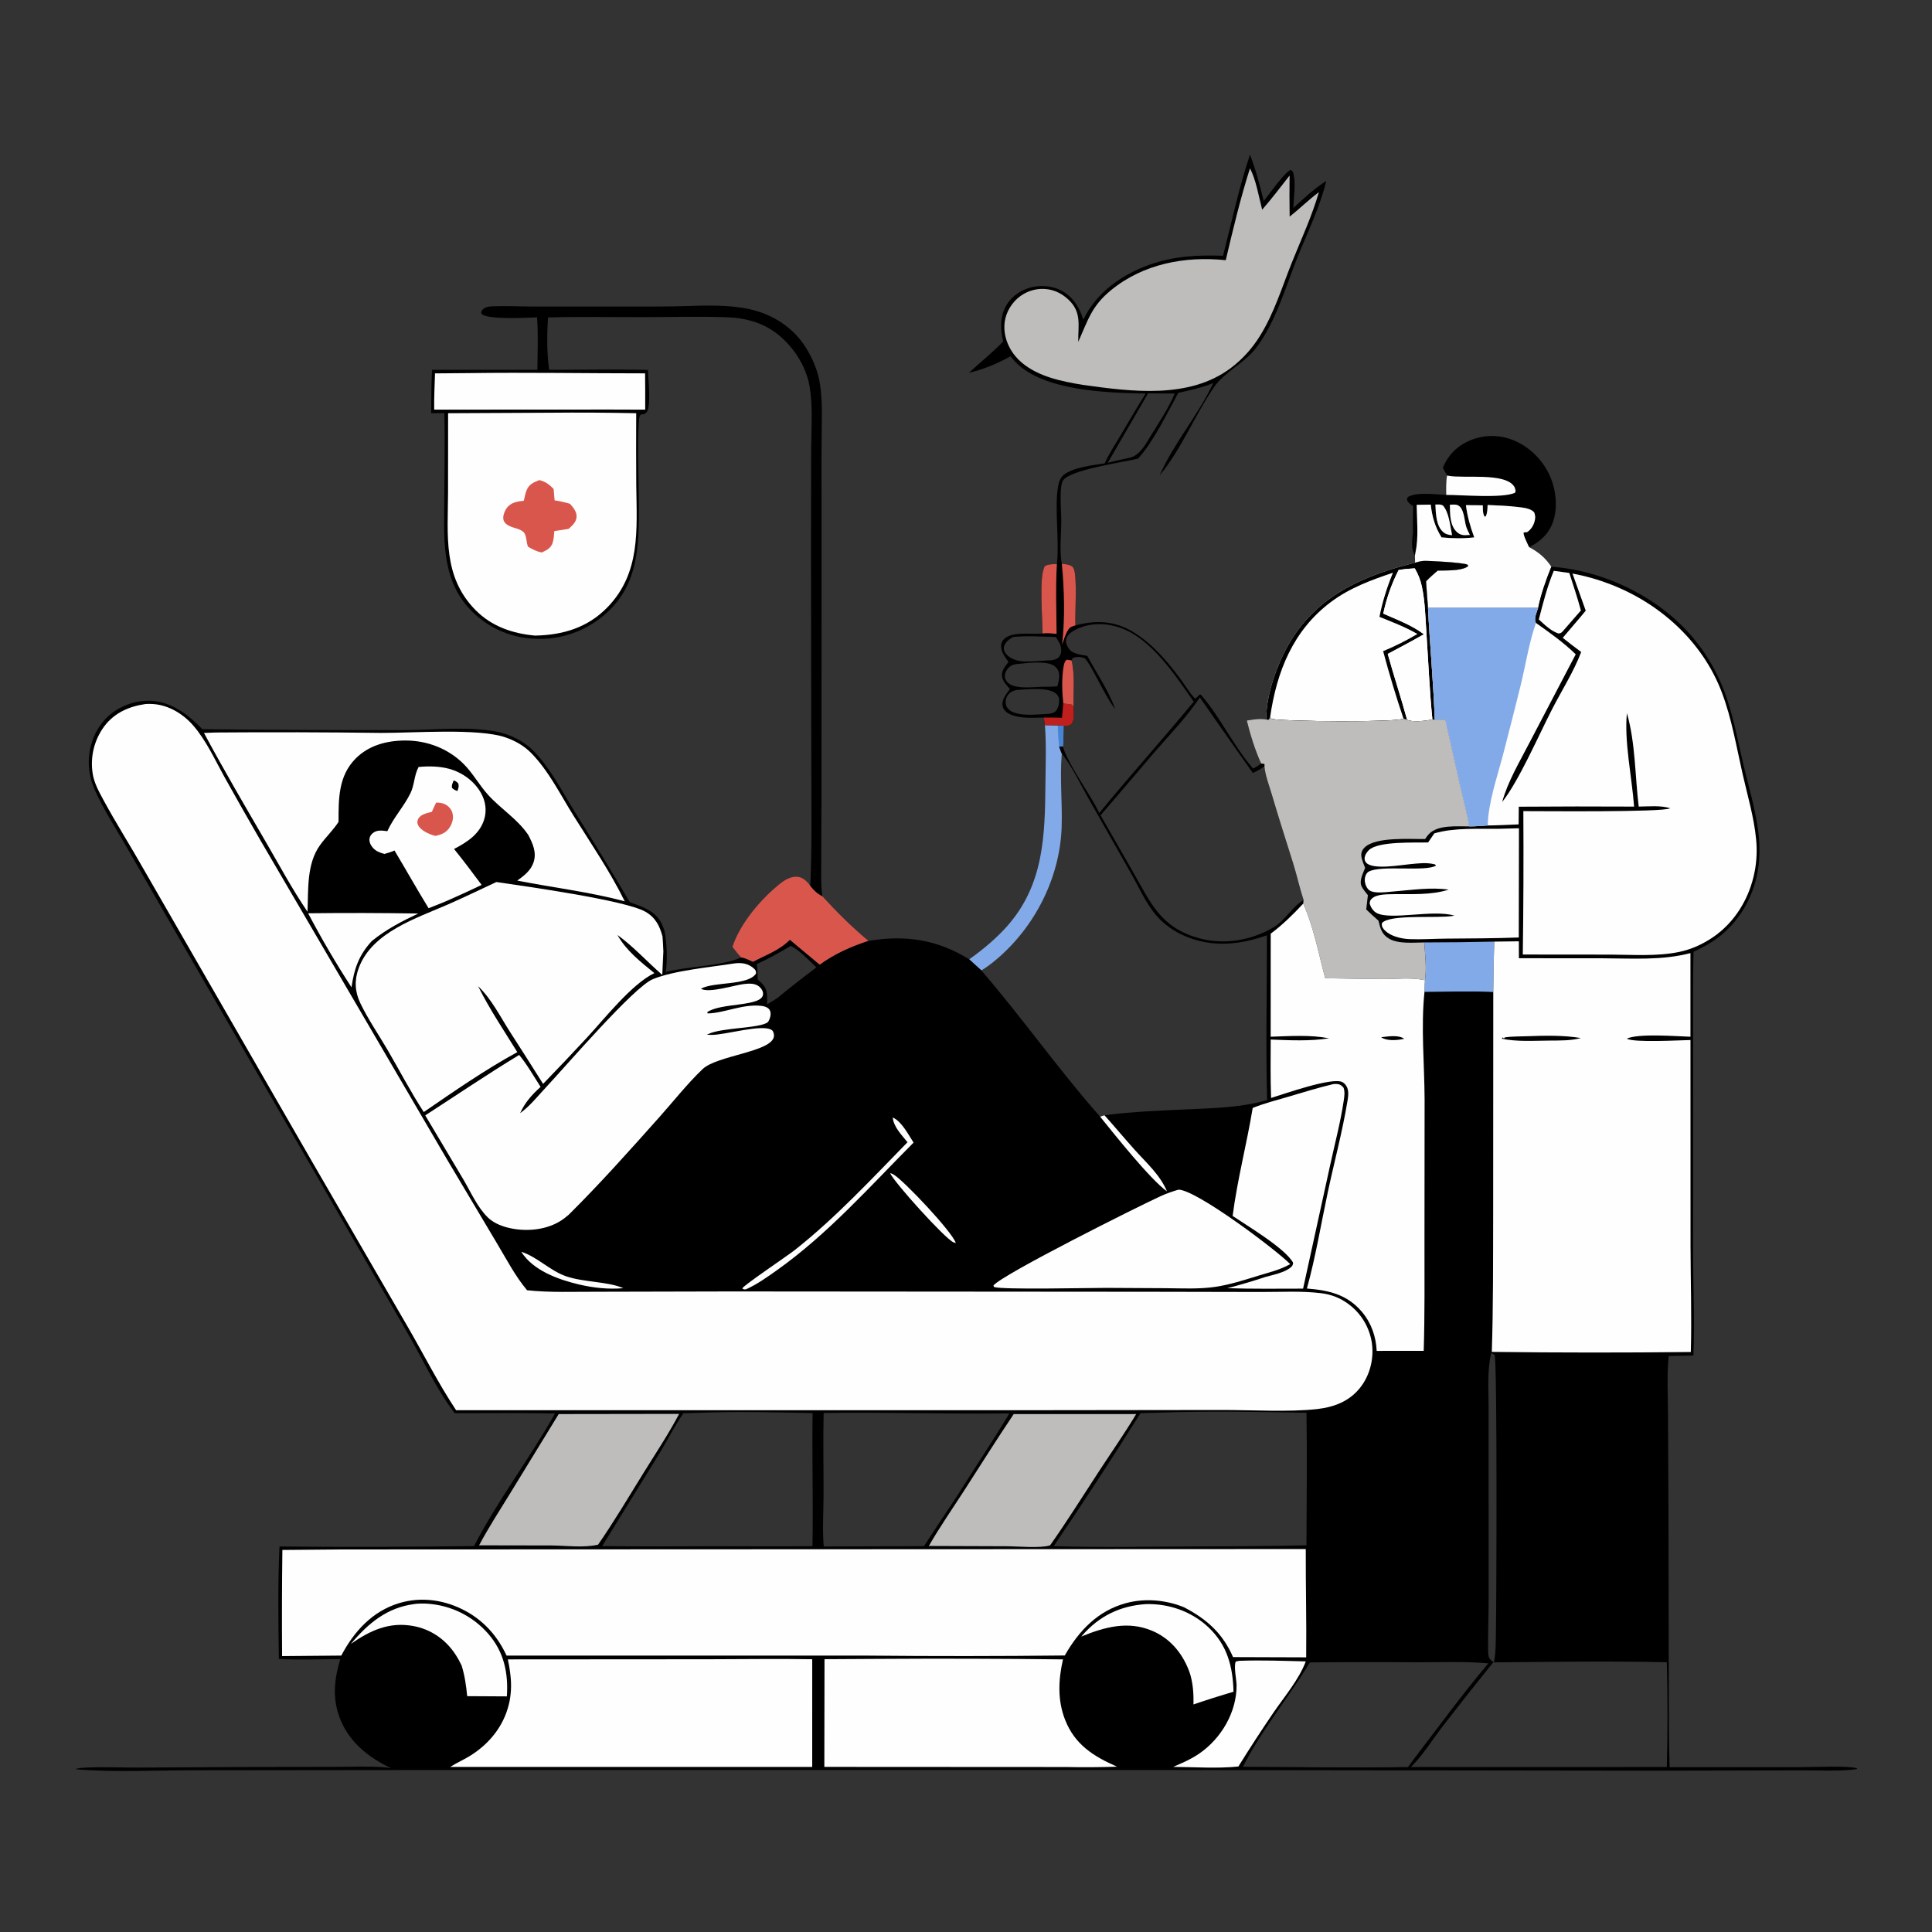 <?xml version="1.0" encoding="utf-8" ?>
<svg xmlns="http://www.w3.org/2000/svg" xmlns:xlink="http://www.w3.org/1999/xlink" width="1024" height="1024">
	<rect width="100%" height="100%" fill="#333333" stroke="none"/>
	<path d="M748.919 281.646C750.559 285.449 749.391 288.858 750.272 292.616L749.951 294.467C747.666 290.624 748.571 285.891 748.919 281.646Z"/>
	<path d="M352.26 493.501C353.443 499.987 353.858 508.552 352.869 515.142L353.524 515.712L353.329 516.068C351.096 514.407 352.108 507.198 351.583 504.226C351.519 501.596 351.333 498.99 351.128 496.368C351.313 495.331 351.813 494.449 352.26 493.501Z"/>
	<path fill="#83AAE8" d="M553.842 384.289L560.619 384.381L563.676 384.643C563.653 388.334 563.685 392.025 563.348 395.704L561.379 395.719C561.817 396.962 562.199 398.249 562.784 399.43L562.73 400.033C561.698 412.637 563.097 425.501 562.702 438.153C561.867 464.884 548.742 490.943 528.427 508.253C525.84 510.457 523.056 512.589 520.149 514.355L513.688 508.478C521.036 503.269 528.534 497.011 534.413 490.209C553.202 468.469 553.839 442.914 554.099 415.728C554.199 405.259 554.608 394.738 553.842 384.289Z"/>
	<path fill="#4784D4" d="M560.619 384.381L563.676 384.643C563.653 388.334 563.685 392.025 563.348 395.704L561.379 395.719C560.899 391.98 560.768 388.148 560.619 384.381Z"/>
	<path fill="#D9564C" d="M388.221 501.834C392.291 489.475 403.1 476.741 413.082 468.668C415.905 466.385 419.405 464.185 423.204 464.791C425.947 465.228 427.869 467.402 429.474 469.479C431.244 471.819 433.24 473.635 435.832 475.025C443.401 483.337 451.666 491.53 460.305 498.708C450.965 501.786 442.443 505.567 434.453 511.373L418.641 498.179C413.051 503.834 405.976 506.168 399.096 509.838C397.085 508.945 395.045 507.848 392.866 507.477C391.159 505.713 389.707 503.78 388.221 501.834Z"/>
	<path d="M764.723 247.999C767.436 241.25 772.285 236.378 778.991 233.509Q779.68 233.212 780.383 232.95Q781.086 232.688 781.802 232.461Q782.517 232.235 783.243 232.045Q783.969 231.855 784.704 231.702Q785.439 231.548 786.18 231.433Q786.922 231.317 787.668 231.238Q788.414 231.16 789.164 231.119Q789.913 231.078 790.663 231.075Q791.414 231.073 792.163 231.107Q792.913 231.142 793.66 231.215Q794.407 231.288 795.149 231.398Q795.891 231.508 796.627 231.656Q797.363 231.803 798.091 231.988Q798.818 232.172 799.535 232.393Q800.252 232.614 800.958 232.87Q801.663 233.127 802.354 233.419C811.119 237.029 818.408 244.53 821.931 253.307C824.976 260.894 825.817 270.671 822.477 278.268C820.046 283.799 815.751 287.419 810.422 289.988L810.073 289.223C809.265 287.427 807.507 284.161 807.507 282.325C808.221 282.048 808.619 282.065 809.372 282.069C811.685 280.535 813.104 278.065 813.572 275.328C813.813 273.919 813.643 272.976 813.173 271.648C811.425 269.375 807.133 269.044 804.408 268.709C799.131 268.061 793.765 267.891 788.455 267.653C788.359 269.783 788.406 271.736 787.467 273.697L786.825 273.812C785.807 271.917 785.963 269.927 785.912 267.832C782.929 267.799 779.938 267.718 776.955 267.744C777.771 273.799 779.249 279.102 781.376 284.822C775.477 285.482 769.958 285.412 764.058 284.814C760.624 279.333 759.048 273.876 758.332 267.461L750.866 267.577C750.991 275.611 751.928 284.772 750.272 292.616C749.391 288.858 750.559 285.449 748.919 281.646C748.746 277.191 748.928 272.692 748.981 268.234C747.819 267.452 746.351 266.553 745.85 265.188C745.563 264.406 745.889 264.146 746.197 263.439C750.83 260.599 761.066 262.115 766.514 262.312C766.498 258.881 766.332 255.416 766.982 252.031C766.224 250.692 765.441 249.36 764.723 247.999Z"/>
	<path fill="#FEFEFE" d="M760.744 267.435C762.193 267.387 763.5 267.197 764.809 267.94C768.154 271.792 768.587 278.725 769.648 283.667C767.98 283.545 766.453 283.265 765.133 282.186C761.038 278.838 761.068 272.264 760.744 267.435Z"/>
	<path fill="#FEFEFE" d="M768.459 267.501C769.747 267.465 771.539 267.245 772.725 267.804C776.027 269.359 776.142 275.763 777.013 278.776C777.49 280.424 778.32 281.999 779.075 283.536Q777.832 283.634 776.585 283.661C774.61 283.687 773.131 283.009 771.762 281.582C768.414 278.091 768.5 272.031 768.459 267.501Z"/>
	<path fill="#FEFEFE" d="M766.982 252.031L767.689 252.171C775.957 253.726 797.63 250.323 802.529 257.833C803.007 258.566 803.144 259.399 803.317 260.24L802.963 261.213C796.126 264.203 774.922 262.298 766.514 262.312C766.498 258.881 766.332 255.416 766.982 252.031Z"/>
	<path fill="#FEFEFE" d="M750.866 267.577L758.332 267.461C759.048 273.876 760.624 279.333 764.058 284.814C769.958 285.412 775.477 285.482 781.376 284.822C779.249 279.102 777.771 273.799 776.955 267.744C779.938 267.718 782.929 267.799 785.912 267.832C785.963 269.927 785.807 271.917 786.825 273.812L787.467 273.697C788.406 271.736 788.359 269.783 788.455 267.653C793.765 267.891 799.131 268.061 804.408 268.709C807.133 269.044 811.425 269.375 813.173 271.648C813.643 272.976 813.813 273.919 813.572 275.328C813.104 278.065 811.685 280.535 809.372 282.069C808.619 282.065 808.221 282.048 807.507 282.325C807.507 284.161 809.265 287.427 810.073 289.223L810.422 289.988C815.513 292.654 819.006 295.618 822.257 300.38C819.47 307.252 816.793 314.803 815.288 322.092L756.873 322.069C756.463 317.431 756.182 312.775 755.843 308.131C757.75 306.075 759.909 304.274 762.014 302.424C766.219 302.304 773.529 302.627 777.168 300.684C778.107 300.182 777.834 300.495 778.119 299.546C777.968 299.445 777.827 299.327 777.667 299.242C775.758 298.23 757.647 297.147 754.578 297.298C753.029 297.373 751.507 297.823 750.023 298.243L749.951 294.467L750.272 292.616C751.928 284.772 750.991 275.611 750.866 267.577Z"/>
	<path fill="#FEFEFE" d="M750.023 298.243C751.507 297.823 753.029 297.373 754.578 297.298C757.647 297.147 775.758 298.23 777.667 299.242C777.827 299.327 777.968 299.445 778.119 299.546C777.834 300.495 778.107 300.182 777.168 300.684C773.529 302.627 766.219 302.304 762.014 302.424C759.909 304.274 757.75 306.075 755.843 308.131C756.182 312.775 756.463 317.431 756.873 322.069C757.875 341.894 759.741 361.706 760.463 381.536L759.191 381.259C758.981 381.311 758.773 381.366 758.562 381.415C755.695 382.088 748.201 382.905 745.769 381.418C744.913 381.338 744.628 381.242 743.885 380.882C740.095 382.957 682.494 382.424 674.859 381.167C673.752 380.984 673.841 380.997 673.193 380.085L672.671 381.351C671.605 381.588 672.09 381.631 671.21 381.354C670.786 368.499 677.316 350.825 683.922 339.944C698.961 315.175 723.099 304.875 750.023 298.243Z"/>
	<path d="M750.023 298.243C751.507 297.823 753.029 297.373 754.578 297.298C757.647 297.147 775.758 298.23 777.667 299.242C777.827 299.327 777.968 299.445 778.119 299.546C777.834 300.495 778.107 300.182 777.168 300.684C773.529 302.627 766.219 302.304 762.014 302.424C759.909 304.274 757.75 306.075 755.843 308.131C756.182 312.775 756.463 317.431 756.873 322.069C757.875 341.894 759.741 361.706 760.463 381.536L759.191 381.259C757.685 365.975 757.04 350.591 756.015 335.269C755.471 327.125 755.311 318.608 753.562 310.626C752.802 307.158 751.614 304.301 749.859 301.234C746.942 301.4 744.148 301.6 741.274 302.168C737.487 309.661 734.913 317.017 733.156 325.227C740.555 328.489 748.196 331.285 754.708 336.173C748.408 339.797 741.938 343.156 735.535 346.596C738.76 358.257 742.594 369.74 745.769 381.418C744.913 381.338 744.628 381.242 743.885 380.882Q737.901 363.183 733.094 345.129Q742.516 341.247 751.264 336.022C744.926 332.333 737.925 329.689 731.144 326.938C732.74 318.854 735.177 311.186 738.29 303.568C726.68 307.435 715.309 311.656 705.421 319.066C685.363 334.098 676.67 355.931 673.193 380.085L672.671 381.351C671.605 381.588 672.09 381.631 671.21 381.354C670.786 368.499 677.316 350.825 683.922 339.944C698.961 315.175 723.099 304.875 750.023 298.243Z"/>
	<path fill="#FEFEFE" d="M741.274 302.168C744.148 301.6 746.942 301.4 749.859 301.234C751.614 304.301 752.802 307.158 753.562 310.626C755.311 318.608 755.471 327.125 756.015 335.269C757.04 350.591 757.685 365.975 759.191 381.259C758.981 381.311 758.773 381.366 758.562 381.415C755.695 382.088 748.201 382.905 745.769 381.418C742.594 369.74 738.76 358.257 735.535 346.596C741.938 343.156 748.408 339.797 754.708 336.173C748.196 331.285 740.555 328.489 733.156 325.227C734.913 317.017 737.487 309.661 741.274 302.168Z"/>
	<path d="M284.642 168.209C279.538 168.4 259.127 169.496 255.586 166.61C255.349 166.418 255.203 166.135 255.011 165.897C255.165 164.783 255.521 164.222 256.458 163.541C257.697 162.64 259.141 162.437 260.64 162.371C267.639 162.063 274.794 162.431 281.806 162.462L320.106 162.471C332.318 162.457 344.544 162.552 356.754 162.391C364.505 162.29 372.263 161.787 380.015 162.011C385.738 162.177 391.559 162.608 397.162 163.842C409.383 166.532 420.268 173.367 427.009 184.05C430.775 190.017 433.579 196.741 434.634 203.744C436.075 213.311 435.541 223.318 435.473 232.977Q435.348 250.453 435.45 267.928L435.409 420.773L435.27 456.735C435.293 462.684 434.973 469.133 435.832 475.025C433.24 473.635 431.244 471.819 429.474 469.479C430.464 447.744 430.007 425.842 430.014 404.086L429.85 291.877L429.935 238.632C429.982 227.814 430.896 216.277 429.231 205.584C427.844 196.677 423.512 188.637 417.444 182.036C408.669 172.492 398.074 168.625 385.26 168.155C370.384 167.61 355.339 168.078 340.449 168.101C323.836 168.126 307.094 167.758 290.492 168.248C289.847 177.154 289.785 187.188 291.077 196.016C308.499 196.012 326.002 195.642 343.415 196.071C343.551 200.484 345.213 215.484 342.746 218.459C340.493 221.175 338.975 217.052 338.563 224.007C337.702 238.554 338.579 253.578 338.611 268.171C338.656 289.363 338.437 309.403 321.609 324.748Q320.644 325.638 319.636 326.478Q318.627 327.319 317.578 328.108Q316.529 328.897 315.442 329.632Q314.354 330.367 313.231 331.047Q312.108 331.727 310.953 332.35Q309.797 332.972 308.612 333.537Q307.427 334.101 306.215 334.605Q305.003 335.109 303.767 335.551Q302.531 335.994 301.275 336.374Q300.018 336.754 298.744 337.071Q297.47 337.387 296.182 337.64Q294.894 337.892 293.595 338.08Q292.296 338.268 290.989 338.39Q289.682 338.512 288.37 338.569Q287.059 338.625 285.746 338.616Q284.434 338.607 283.123 338.532Q281.892 338.479 280.666 338.365Q279.44 338.251 278.22 338.076Q277.001 337.902 275.792 337.667Q274.583 337.433 273.386 337.138Q272.19 336.844 271.01 336.491Q269.83 336.138 268.669 335.727Q267.508 335.316 266.369 334.848Q265.229 334.379 264.115 333.855Q263 333.332 261.912 332.753Q260.825 332.175 259.768 331.543Q258.71 330.911 257.685 330.228Q256.66 329.545 255.67 328.812Q254.681 328.079 253.728 327.298Q252.776 326.516 251.863 325.689Q250.951 324.862 250.081 323.99Q249.21 323.119 248.384 322.205C233.416 305.619 235.452 283.81 235.492 263.09C235.52 248.392 235.887 233.641 235.496 218.949L228.544 219.006C228.657 211.369 228.518 203.631 229.016 196.013L284.83 196.009C284.913 186.799 285.332 177.392 284.642 168.209Z"/>
	<path fill="#FEFEFE" d="M248.288 197.753C279.459 197.338 310.722 197.881 341.905 197.888Q342.015 207.507 341.971 217.126L323.75 217.069L230.126 217.117C230.023 210.733 230.384 204.288 230.564 197.903L248.288 197.753Z"/>
	<path fill="#FEFEFE" d="M291.665 218.75Q314.437 218.53 337.205 219.017Q337.106 238.211 337.237 257.404C337.517 280.831 339.599 303.715 321.931 321.908C311.436 332.716 298.235 336.614 283.539 336.875C271.668 335.79 260.622 332.037 252.07 323.384C234.625 305.735 237.39 283.814 237.47 261.155L237.503 219.015L291.665 218.75Z"/>
	<path fill="#D9564C" d="M285.88 254.457C289.257 255.329 291.001 256.718 293.433 259.146L293.955 265.208C296.773 265.57 299.357 266.227 302.08 267.008C303.835 268.958 305.792 271.254 305.586 274.057C305.381 276.84 303.297 278.522 301.405 280.302L293.784 281.498C293.644 283.497 293.533 285.646 292.949 287.573C292.054 290.521 289.769 291.593 287.166 292.832C284.436 292.307 282.113 291.134 279.773 289.679C279.086 287.598 279.104 285.275 278.3 283.256C277.223 280.551 273.188 280.121 270.76 279.125C269.134 278.457 267.345 277.388 266.856 275.562C266.314 273.539 267.554 270.571 268.791 268.994C270.884 266.327 274.482 265.697 277.65 265.403C278.067 263.483 278.438 261.357 279.234 259.556C280.574 256.526 282.997 255.604 285.88 254.457Z"/>
	<path d="M662.51 82C665.654 90.029 667.744 98.222 669.805 106.574C672.289 103.464 681.269 90.726 684.163 90.069C685.248 90.757 685.392 91.241 685.655 92.454C686.809 97.758 685.707 104.753 685.471 110.232C691.044 105.148 696.556 99.959 702.959 95.919C699.528 109.866 693.287 122.529 687.931 135.774C681.42 151.875 676.373 170.483 665.726 184.441C659.477 192.634 648.997 197.142 643.59 204.995C633.172 220.126 626.386 237.836 614.588 252.02C622.315 234.545 635.009 220.138 643.087 203.033C637.057 205.44 630.84 206.859 624.516 208.229C618.543 219.106 611.421 234.067 603.191 243.09C595.517 244.978 566.653 248.974 563.311 254.851C562.518 256.245 562.382 258.47 562.271 260.027C561.902 265.191 562.447 270.516 562.494 275.694C562.559 282.819 561.421 292.015 562.784 298.774C564.582 299.042 567.782 299.185 568.857 300.873C571.243 304.621 569.613 325.603 570.001 331.474C580.634 328.68 590.187 328.911 599.88 334.529C610.188 340.503 618.648 350.345 625.653 359.847C628.184 363.28 630.432 367.156 633.355 370.255C634.459 369.747 634.923 369.103 635.707 368.213L636.443 368.165C646.938 380.204 653.688 395.313 664.192 407.403C665.555 406.544 667.229 405.709 668.431 404.647C665.245 397.76 662.639 389.275 660.825 381.899C664.229 381.361 667.789 380.697 671.21 381.354C672.09 381.631 671.605 381.588 672.671 381.351L673.193 380.085C673.841 380.997 673.752 380.984 674.859 381.167C682.494 382.424 740.095 382.957 743.885 380.882C744.628 381.242 744.913 381.338 745.769 381.418C748.201 382.905 755.695 382.088 758.562 381.415C758.773 381.366 758.981 381.311 759.191 381.259L760.463 381.536C759.741 361.706 757.875 341.894 756.873 322.069L815.288 322.092C816.793 314.803 819.47 307.252 822.257 300.38C849.689 302.3 878.241 315.985 896.329 336.808Q898.824 339.703 901.088 342.783Q903.352 345.862 905.371 349.107Q907.39 352.352 909.153 355.743Q910.916 359.135 912.411 362.652C918.242 376.42 920.686 391.133 924.127 405.59C926.835 416.969 930.232 428.404 931.841 439.999Q932.394 444.035 932.52 448.107Q932.646 452.179 932.343 456.241C931.22 470.95 924.324 485.405 913.02 495.002C908.379 498.942 903.129 501.913 897.629 504.473C897.135 523.201 897.417 541.981 897.39 560.717L897.369 663.498C897.388 681.727 898.299 700.28 897.54 718.466L884.452 718.728C883.43 728.77 884.036 739.255 884.081 749.358L884.325 801.312L884.503 891.377C884.578 906.461 884.41 921.564 884.939 936.639L953.402 936.644C959.861 936.655 979.497 935.731 984.153 937.198L984.263 937.612C976.581 938.983 962.456 938.243 953.853 938.333L876.93 938.5L607 938.137L218.589 938.153L102.049 938.279C81.506 938.298 60.551 939.456 40.083 937.743C40.902 937.027 44.999 936.9 46.239 936.842C55.177 936.42 64.337 936.887 73.306 936.848L131.298 936.548L177.865 936.472C186.275 936.467 194.952 936.082 203.338 936.665C204.684 936.758 205.995 936.944 207.315 937.22C194.952 931.287 184.474 922.978 179.747 909.66C176.109 899.407 177.276 889.544 180.379 879.353C169.65 879.374 158.501 879.938 147.807 879.272C147.484 859.443 147.243 839.499 148.128 819.684Q199.688 820.145 251.246 819.444C263.829 795.132 280.762 773.054 294.166 749.191C276.453 748.789 258.697 749.009 240.979 749.016C231.374 736.441 224.47 721.26 216.573 707.536L168.511 624.383L87.881 485.067L66.233 447.442C60.876 438.275 55.053 429.177 50.603 419.527C47.638 413.096 46.383 406.267 47.365 399.228C48.539 390.813 52.736 382.932 59.579 377.792C66.222 372.802 75.03 370.443 83.264 371.793C92.804 373.357 100.716 379.688 107.225 386.486Q160.492 387.041 213.761 386.98C229.627 386.988 247.053 384.847 262.656 387.676C270.097 389.025 277.56 392.691 282.884 398.116C291.598 406.998 298.078 419.675 304.639 430.273Q319.596 454.024 333.838 478.211C340.463 480.533 347.404 482.763 350.724 489.565C351.335 490.817 351.789 492.19 352.26 493.501C351.813 494.449 351.313 495.331 351.128 496.368C351.333 498.99 351.519 501.596 351.583 504.226C352.108 507.198 351.096 514.407 353.329 516.068L353.524 515.712L352.869 515.142C364.467 512.166 382.569 512.052 392.866 507.477C395.045 507.848 397.085 508.945 399.096 509.838C405.976 506.168 413.051 503.834 418.641 498.179L434.453 511.373C442.443 505.567 450.965 501.786 460.305 498.708C479.636 495.39 497.031 497.987 513.688 508.478L520.149 514.355C523.056 512.589 525.84 510.457 528.427 508.253C548.742 490.943 561.867 464.884 562.702 438.153C563.097 425.501 561.698 412.637 562.73 400.033L562.784 399.43C562.199 398.249 561.817 396.962 561.379 395.719L563.348 395.704C563.685 392.025 563.653 388.334 563.676 384.643L560.619 384.381L553.842 384.289C553.525 383.043 553.459 381.601 553.297 380.318C547.656 380.411 540.618 380.999 535.374 378.59C533.648 377.797 532.022 376.542 531.51 374.623C530.547 371.013 533.316 367.919 535.261 365.216C533.687 363.373 531.491 361.139 531.104 358.679C530.61 355.546 532.774 353.159 534.516 350.824C533.208 348.94 531.544 346.838 530.917 344.619C530.424 342.875 530.387 341.022 531.496 339.485C535.259 334.268 546.571 336.358 552.113 335.798C552.264 335.783 552.415 335.764 552.566 335.746C552.705 328.822 550.402 304.879 553.882 299.946C555.86 298.95 558.002 299.049 560.173 298.946C560.193 298.776 560.215 298.607 560.233 298.437C561.542 286.321 558.786 268.753 560.83 257.727C561.22 255.625 561.964 253.203 563.679 251.79C568.595 247.739 579.298 246.517 585.482 245.611C587.995 240.18 591.344 235.07 594.399 229.93C598.634 222.804 602.779 215.596 607.214 208.593C586.971 208.197 553.165 207.289 538.286 191.929C537.336 190.948 536.467 189.895 535.596 188.845C528.802 192.642 521.107 195.876 513.507 197.601C519.552 192.028 525.993 186.945 531.689 180.999C530.176 174.361 529.865 167.643 533.54 161.563C536.572 156.547 541.812 153.268 547.486 152.084C553.432 150.844 559.963 151.921 564.938 155.491C569.751 158.943 572.453 163.925 574.175 169.455C581.085 155.019 594.699 145.417 609.495 140.215C622.342 135.698 634.768 135.105 648.23 135.558C652.795 117.781 656.666 99.378 662.51 82ZM562.784 399.43L562.73 400.033C561.698 412.637 563.097 425.501 562.702 438.153C561.867 464.884 548.742 490.943 528.427 508.253C525.84 510.457 523.056 512.589 520.149 514.355C541.859 539.528 561.043 566.916 583.084 591.858L585.386 591.102C600.15 589.148 615.093 588.637 629.96 587.947C644.079 587.293 657.93 587.025 671.613 583.05C670.783 554.04 671.573 524.763 671.478 495.729C661.557 499.179 651.76 501.131 641.229 499.75C631.646 498.493 622.308 494.499 615.29 487.769C608.451 481.21 604.571 472.007 600.003 463.866L576.829 423.036C572.542 415.464 568.468 406.691 563.116 399.843C563.007 399.704 562.895 399.568 562.784 399.43ZM583.331 432.127L600.336 461.794C610.04 478.739 615.111 491.637 635.582 497.289C648.785 500.935 663.059 498.466 674.834 491.606C681.245 487.871 684.761 480.639 690.913 477.01C688.787 470.543 687.353 463.788 685.303 457.274C681.492 445.165 677.612 433.099 674.036 420.917C672.653 416.208 670.592 411.018 670.161 406.131C668.227 407.626 666.223 408.645 664.042 409.709Q649.895 389.756 635.949 369.66C629.255 379.716 620.878 388.381 612.967 397.459L583.331 432.127ZM613.617 748.764L604.501 748.997C589.61 772.687 574.192 796.358 558.482 819.503C584.672 820.295 611.042 819.673 637.25 819.619Q664.851 819.603 692.446 819.059C692.521 795.661 692.826 772.207 692.468 748.813C666.482 748.279 639.562 747.811 613.617 748.764ZM372.117 748.765L362.213 749.058C357.482 755.848 353.73 763.433 349.403 770.511L319.153 819.483Q348.701 819.747 378.25 819.524C395.702 819.523 413.17 819.685 430.62 819.503C431.067 796 430.335 772.474 430.695 748.968C411.25 748.557 391.552 748.054 372.117 748.765ZM791.422 881.098Q777.704 898.078 764.362 915.355C759.136 922.217 753.979 930.531 747.832 936.546L840.25 936.575L883.466 936.526C883.906 918.106 883.932 899.42 883.458 881.001C852.847 880.353 822.044 880.798 791.422 881.098ZM436.545 748.925C436.207 763.286 436.533 777.674 436.502 792.041C436.482 801.132 435.843 810.611 436.592 819.661L489.737 819.5Q498.532 806.002 507.478 792.604C516.536 778.08 526.224 763.831 534.98 749.139C502.19 749.577 469.351 748.399 436.545 748.925ZM694.248 881.125C683.437 899 667.996 918.04 658.781 936.421C687.924 936.594 717.146 937.038 746.281 936.584L748.899 932.966C762.059 915.857 774.892 898.092 788.835 881.634C776.826 880.462 764.345 881.06 752.276 881.031Q723.262 880.809 694.248 881.125ZM576.27 347.621C581.281 356.854 587.537 365.965 591.11 375.834C585.567 369.137 578.647 352.51 574.936 348.906C573.059 348.147 570.991 347.958 569.032 348.598C568.225 348.863 568.291 349.323 567.993 350.046C569.763 357.888 568.888 366.681 568.957 374.708C569.017 377.393 569.776 381.695 567.786 383.774C566.748 384.86 565.063 384.662 563.676 384.643C563.653 388.334 563.685 392.025 563.348 395.704C566.38 405.774 577.532 420.294 582.643 430.896C599.007 410.965 616.262 391.798 632.702 371.913C622.894 357.931 610.238 338.297 593.423 332.62C585.682 330.006 577.221 330.024 569.874 333.869C567.89 334.908 565.611 336.454 565.093 338.795C564.69 340.616 565.523 342.376 566.544 343.833C568.584 346.746 573.061 346.989 576.27 347.621ZM790.391 717.178C788.138 726.27 789.002 736.557 789.002 745.895L789.005 779.24L789.011 848.003C789 856.747 788.601 865.52 788.726 874.258C788.745 875.625 788.693 877.836 789.481 878.995C790.044 879.823 790.953 880.523 791.761 881.106C792.878 876.223 792.738 870.805 792.853 865.807C793.172 851.939 793.643 721.823 792.17 718.077C791.578 717.745 791.028 717.418 790.391 717.178ZM418.994 501.414C413.135 504.855 407.248 508.232 401.036 511.006C401.575 513.712 401.556 516.342 401.558 519.085C403.209 520.642 405.089 522.117 405.874 524.305C405.931 524.463 405.996 524.618 406.049 524.777C406.786 526.995 406.568 529.877 406.613 532.208C408.737 531.05 410.786 529.941 412.685 528.423Q422.523 520.36 432.713 512.746C429.573 509.808 422.701 502.526 418.994 501.414ZM608.489 208.49L587.138 245.278C591.027 244.277 594.934 243.424 598.863 242.598C604.127 241.315 607.179 235.52 609.829 231.145C614.127 224.051 619.482 216.227 622.616 208.593L608.489 208.49ZM536.98 337.6C534.918 338.773 532.597 340.384 532.124 342.904C531.854 344.344 532.385 345.63 533.329 346.702C535.652 349.34 539.601 350.525 543.025 350.583C547.831 350.664 552.745 350.115 557.558 349.937C559.171 349.576 560.387 349.373 561.443 347.964C562.616 346.398 562.617 344.53 562.224 342.698C561.913 341.249 561.249 340.227 560.485 338.991C560.315 338.716 560.154 338.437 559.986 338.162L559.656 337.627C552.203 337.426 544.41 336.881 536.98 337.6ZM538.964 365.678C536.904 366.107 535.269 366.801 534.035 368.616C533.121 369.96 532.731 372.109 533.223 373.677C533.743 375.329 534.815 376.412 536.336 377.172C541.564 379.782 550.154 378.581 555.937 378.35C557.394 378.071 558.744 377.899 559.748 376.683C560.987 375.183 561.674 372.077 561.267 370.193C560.974 368.84 560.149 367.784 558.972 367.073C554.172 364.173 544.409 365.461 538.964 365.678ZM541.781 351.693C539.035 351.924 536.392 351.894 534.387 354.1C533.252 355.348 532.451 357.069 532.626 358.784C532.786 360.356 533.734 361.644 535.024 362.491C539.208 365.237 547.549 364.16 552.375 364.003C555.054 363.959 557.795 364.034 560.459 363.755C561.1 360.871 562.209 357.635 560.573 354.888C559.386 352.897 557.419 351.984 555.209 351.574C551.356 350.859 545.719 351.168 541.781 351.693ZM270.113 901.552C271.068 896.543 271.08 891.511 270.375 886.48C268.556 890.159 269.467 895.659 270.028 899.597C270.117 900.222 270.149 900.917 270.113 901.552Z"/>
	<path d="M270.113 901.552C270.149 900.917 270.117 900.222 270.028 899.597C269.467 895.659 268.556 890.159 270.375 886.48C271.08 891.511 271.068 896.543 270.113 901.552Z"/>
	<path fill="#C0201D" d="M563.561 372.868C565.124 373.017 566.642 373.201 568.186 373.493L568.957 374.708C569.017 377.393 569.776 381.695 567.786 383.774C566.748 384.86 565.063 384.662 563.676 384.643L560.619 384.381L553.842 384.289C553.525 383.043 553.459 381.601 553.297 380.318Q558.085 380.301 562.871 380.409L563.561 372.868Z"/>
	<path fill="#D9564C" d="M563.561 372.868C562.894 366.687 562.67 359.654 563.685 353.516C563.925 352.067 564.193 350.551 565.446 349.635L567.993 350.046C569.763 357.888 568.888 366.681 568.957 374.708L568.186 373.493C566.642 373.201 565.124 373.017 563.561 372.868Z"/>
	<path fill="#FEFEFE" d="M583.084 591.858L585.386 591.102C590.712 597.054 595.835 603.182 601.154 609.136C607.424 616.156 614.848 622.63 618.536 631.465C609.604 625.072 590.876 601.484 583.084 591.858Z"/>
	<path fill="#FEFEFE" d="M276.284 663.462C284.775 666.178 291.36 673.408 299.956 676.424C309.265 679.69 322.352 679.177 330.384 682.768C322.525 683.462 314.449 682.587 306.793 680.773C295.968 678.209 282.461 673.392 276.284 663.462Z"/>
	<path fill="#FEFEFE" d="M471.77 621.782C472.474 621.925 472.969 622.132 473.599 622.499C479.069 625.692 504.891 653.122 506.597 658.821C506.05 658.681 505.857 658.657 505.373 658.455C500.85 656.563 473.802 626.554 471.77 621.782Z"/>
	<path fill="#D9564C" d="M562.784 298.774C564.582 299.042 567.782 299.185 568.857 300.873C571.243 304.621 569.613 325.603 570.001 331.474C569.262 331.669 568.617 331.877 567.915 332.192C565.347 333.339 563.89 339.104 562.935 341.65C564.515 327.857 564.123 312.587 562.784 298.774Z"/>
	<path fill="#D9564C" d="M552.566 335.746C552.705 328.822 550.402 304.879 553.882 299.946C555.86 298.95 558.002 299.049 560.173 298.946C559.452 311.212 559.916 323.663 560.016 335.951C557.528 335.741 555.054 335.416 552.566 335.746Z"/>
	<path fill="#FEFEFE" d="M473.159 592.298C477.809 594.235 481.526 601.485 484.216 605.599C460.946 628.965 438.861 654.001 411.837 673.195C406.579 676.929 401.295 680.718 395.388 683.364C394.307 683.404 394.379 683.558 393.421 682.893C394.105 681.2 417.224 665.735 421.341 662.479C442.885 645.441 461.825 625.012 480.991 605.413C477.901 601.517 473.693 597.415 473.159 592.298Z"/>
	<path fill="#FEFEFE" d="M823.534 302.546L831.773 303.681C833.885 310.278 836.115 316.869 837.91 323.561L828.231 334.676C827.328 335.535 827.267 335.591 826.038 335.771C821.897 334.407 818.796 331.179 815.598 328.343C817.862 319.563 820.043 310.941 823.534 302.546Z"/>
	<path fill="#FEFEFE" d="M163.314 484.056Q192.505 483.702 221.694 484.185C212.875 488.328 204.759 492.552 197.126 498.712C190.267 506.093 187.684 513.464 186.311 523.312Q173.918 504.208 163.314 484.056Z"/>
	<path fill="#83AAE8" d="M754.918 499.506Q773.483 499.496 792.043 499.075C791.649 507.965 791.612 516.88 791.467 525.778C779.401 525.199 767.094 525.659 755.006 525.721C754.967 523.646 755.123 521.587 755.254 519.517C756.28 513.231 755.257 505.894 754.918 499.506Z"/>
	<path fill="#FEFEFE" d="M219.709 850.156C221.927 849.851 224.399 849.86 226.632 849.997Q227.777 850.074 228.917 850.207Q230.057 850.339 231.189 850.528Q232.322 850.716 233.443 850.96Q234.565 851.204 235.673 851.503Q236.781 851.801 237.874 852.154Q238.966 852.506 240.04 852.912Q241.113 853.318 242.166 853.775Q243.218 854.233 244.247 854.742Q245.276 855.251 246.278 855.81Q247.281 856.368 248.255 856.976Q249.229 857.583 250.172 858.237Q251.115 858.891 252.025 859.591Q252.935 860.291 253.809 861.034Q254.684 861.777 255.52 862.563Q256.357 863.348 257.155 864.174Q257.952 864.999 258.708 865.863C267.102 875.456 269.487 886.671 268.652 899.116L247.615 899C247.095 893.431 246.324 888.109 244.669 882.754C243.62 880.567 242.477 878.5 241.124 876.487C235.925 868.748 228.199 863.49 219 861.814C206.258 859.491 196.178 864.193 185.94 871.313C195.266 860.303 205.009 852.095 219.709 850.156Z"/>
	<path fill="#FEFEFE" d="M607.278 850.211C619.517 849.859 631.612 854.088 640.542 862.538C650.53 871.99 653.411 883.325 653.795 896.66Q643.113 899.791 632.579 903.389C632.648 897.925 632.42 893.281 631.001 887.994Q630.564 886.474 629.979 885.005C626.305 875.739 619.914 868.236 610.61 864.327C597.773 858.933 585.375 862.378 573.094 867.414L573.593 866.84C582.613 856.513 593.631 851.146 607.278 850.211Z"/>
	<path fill="#FEFEFE" d="M656.951 880.261C668.65 879.835 680.39 880.29 692.089 880.58C688.372 890.38 680.686 899.321 674.814 907.923Q665.285 921.912 656.357 936.293C645.022 937.425 633.193 936.575 621.807 936.478C626.619 934.444 631.443 932.319 635.757 929.341C647.335 921.346 655.519 907.409 655.403 893.201C655.378 890.149 653.794 883.203 654.994 880.622L656.951 880.261Z"/>
	<path fill="#FEFEFE" d="M221.87 406.509C227.152 406.015 232.801 406.08 237.954 407.461C245.018 409.355 251.485 414.054 255.04 420.505C257.39 424.771 258.068 429.647 256.622 434.327C254.198 442.174 247.492 446.415 240.647 449.973C245.705 456.183 250.473 462.609 255.268 469.022Q247.244 472.884 239.097 476.478C235.175 478.256 231.167 479.804 227.159 481.373C220.971 471.284 215.172 460.944 209.086 450.789C207.397 451.593 205.551 452.067 203.763 452.607C201.417 451.969 199.284 451.216 197.626 449.337C196.486 448.044 195.586 446.218 195.846 444.453C196.017 443.293 196.707 442.262 197.614 441.544C199.946 439.699 202.571 440.228 205.295 440.541C208.62 433.258 214.065 427.502 217.553 420.404C219.708 416.018 219.456 410.959 221.87 406.509Z"/>
	<path d="M240.491 413.623C241.535 413.975 242.046 414.388 242.839 415.145C243.378 416.76 242.963 417.718 242.448 419.249C241.228 418.837 240.523 418.545 239.6 417.637C239.246 416.151 239.935 414.97 240.491 413.623Z"/>
	<path fill="#D9564C" d="M231.179 425.377C232.965 425.398 234.65 425.58 236.242 426.469C237.959 427.429 239.32 429.054 239.813 430.975C240.473 433.544 239.834 436.177 238.435 438.379C236.542 441.358 234.077 442.315 230.76 443.052C229.754 442.786 228.736 442.465 227.773 442.073C225.585 441.182 222.32 439.356 221.441 436.996C221.032 435.898 221.184 434.746 221.818 433.744C223.269 431.45 226.48 430.973 228.912 430.266C229.594 428.598 230.386 426.994 231.179 425.377Z"/>
	<path fill="#FEFEFE" d="M706.756 574.576C707.487 574.544 708.264 574.478 708.995 574.573C710.39 574.754 711.227 575.47 712.109 576.51C712.922 578.757 712.535 581.105 712.196 583.419C710.544 594.703 707.509 606.034 705.086 617.204L690.661 683C677.28 683.016 663.872 683.198 650.499 682.762Q660.651 680.16 670.594 676.845C674.63 675.717 680.694 674.554 684.003 671.825C684.992 671.01 685.276 670.523 685.369 669.272C681.202 661.68 661.327 649.865 653.315 644.478C655.806 625.224 660.797 606.387 663.96 587.237C669.958 584.806 676.398 583.181 682.605 581.357C690.618 579.003 698.625 576.49 706.756 574.576Z"/>
	<path fill="#FEFEFE" d="M794.583 439.273L805.078 438.997L804.983 496.89C792.11 497.37 779.259 497.387 766.379 497.49C759.985 497.541 753.508 498.012 747.127 497.753C742.468 497.563 736.431 496.176 733.343 492.39C732.454 491.301 732.34 490.702 732.426 489.338C736.148 484.319 762.741 486.904 770.156 485.428L770.84 485.285C759.427 481.944 737.195 487.838 729.732 483.948C727.77 482.925 726.491 480.867 725.933 478.792C726.138 477.669 726.156 477.2 727.004 476.36C729.64 473.747 735.456 474.033 738.875 473.92C748.549 473.807 758.526 474.482 767.841 471.528C758.373 470.171 748.487 471.701 739.005 472.454C735.858 472.705 732.385 473.241 729.241 472.925C727.524 472.753 725.968 472.401 724.873 470.956C723.683 469.385 723.047 466.937 723.512 464.993C723.811 463.742 724.326 462.612 725.499 461.959C731.922 458.381 755.99 462.223 761.15 458.737L760.527 458.133C755.933 457.008 752.072 457.603 747.483 458.011C742.458 458.457 727.534 461.169 724.102 457.23C723.591 456.643 723.244 455.859 723.263 455.082C723.306 453.34 724.29 451.835 725.487 450.629C730.354 445.729 749.909 446.73 756.939 446.502L760.209 441.706C770.751 438.58 783.635 439.436 794.583 439.273Z"/>
	<path fill="#BEBDBC" d="M296.128 749.485L359.954 749.391C354.339 760.085 347.55 770.221 341.197 780.487C333.266 793.304 325.567 806.299 317 818.705C309.183 820.501 300.241 819.186 292.23 819.129L253.923 819.058C258.981 809.561 264.811 800.591 270.436 791.432L296.128 749.485Z"/>
	<path fill="#BEBDBC" d="M537.285 749.494L602.21 749.485C595.913 759.952 588.886 769.99 582.216 780.221C573.732 793.235 565.506 806.364 556.562 819.076C551.104 820.717 539.668 819.564 533.562 819.539L492.298 819.393C498.073 809.36 504.769 799.731 511.05 789.997C519.774 776.478 528.302 762.845 537.285 749.494Z"/>
	<path fill="#FEFEFE" d="M624.629 630.545C634.035 630.587 676.115 662.214 683.846 670.005L683.055 670.428C678.083 673.127 672.377 674.466 666.991 676.126C659.441 678.453 651.844 680.934 644.003 682.076C635.487 683.316 626.834 682.846 618.26 682.772L586.179 682.607C577.114 682.6 531.093 683.657 526.864 682.134L526.531 681.341C531.281 675.431 603.787 639.156 615.154 633.994C618.249 632.589 621.369 631.495 624.629 630.545Z"/>
	<path fill="#FEFEFE" d="M114.379 388.24Q158.174 387.901 201.966 388.459C218.617 388.537 253.399 385.836 267.91 390.831C273.029 392.593 277.753 395.261 281.55 399.129C290.835 408.587 297.023 421.225 304.021 432.401C313.299 447.216 323.405 462.022 331.131 477.712C312.351 472.711 293.173 470.47 274.156 466.73C277.769 464.169 281.413 461.351 282.83 456.947C284.503 451.743 282.361 447.104 280.014 442.556C274.19 433.994 265.571 428.877 258.739 421.338C254.042 416.155 250.697 409.881 245.718 404.907C237.56 396.758 226.385 392.482 214.897 392.487C205.117 392.492 195.46 394.975 188.43 402.115C179.281 411.407 179.44 423.489 179.436 435.616C176.57 440.034 172.634 443.727 169.563 448.019C162.451 457.962 163.476 471.518 162.983 483.237C154.851 471.27 147.989 458.452 140.725 445.95C129.647 426.884 118.535 407.911 108.112 388.474L114.379 388.24Z"/>
	<path fill="#FEFEFE" d="M465.245 879.25Q514.326 878.936 563.404 879.505C560.942 890.322 560.424 901.192 564.573 911.659C569.774 924.78 579.678 930.942 592.053 936.383Q578.447 936.841 564.836 936.557L436.915 936.486L437.003 879.408L465.245 879.25Z"/>
	<path fill="#BEBDBC" d="M662.498 89.257C665.677 94.991 667.251 104.604 668.981 111.139C674.046 105.287 678.746 99.136 683.505 93.036Q683.375 103.929 683.536 114.821C688.838 110.644 693.604 105.872 699.039 101.834C695.348 114.652 689.552 127.055 684.602 139.429C679.413 152.4 675.342 165.91 667.911 177.86Q666.384 180.356 664.631 182.7Q662.878 185.043 660.914 187.212Q658.951 189.382 656.793 191.359Q654.635 193.336 652.303 195.103C630.216 211.668 599.567 207.556 573.89 203.991C562.732 202.148 550.409 199.688 541.518 192.168C536.292 187.748 532.769 181.372 532.355 174.48C532.03 169.059 534.008 163.852 537.625 159.83Q537.959 159.456 538.311 159.099Q538.663 158.743 539.033 158.404Q539.402 158.065 539.788 157.745Q540.174 157.425 540.575 157.124Q540.976 156.824 541.392 156.544Q541.808 156.264 542.237 156.005Q542.666 155.746 543.107 155.508Q543.549 155.271 544.002 155.056Q544.455 154.841 544.917 154.649Q545.38 154.456 545.852 154.287Q546.324 154.118 546.804 153.973Q547.284 153.828 547.77 153.706Q548.256 153.585 548.748 153.488Q549.24 153.391 549.736 153.319Q550.232 153.247 550.731 153.199Q551.23 153.152 551.731 153.129C557.314 152.907 562.294 155.002 566.317 158.823C573.478 165.624 571.366 172.448 571.496 181.21C576.654 169.646 578.575 162.238 588.799 153.857C605.947 139.799 628.084 135.661 649.676 137.908C653.513 121.622 657.416 105.203 662.498 89.257Z"/>
	<path fill="#BEBDBC" d="M671.21 381.354C672.09 381.631 671.605 381.588 672.671 381.351L673.193 380.085C673.841 380.997 673.752 380.984 674.859 381.167C682.494 382.424 740.095 382.957 743.885 380.882C744.628 381.242 744.913 381.338 745.769 381.418C748.201 382.905 755.695 382.088 758.562 381.415C758.773 381.366 758.981 381.311 759.191 381.259L760.463 381.536L766.081 381.441L773.971 416.697C775.579 423.728 777.625 430.877 778.703 438.005C772.249 438.075 762.13 437.015 757.313 442.097C756.563 442.888 755.958 443.786 755.357 444.69C747.522 444.85 729.26 443.358 723.277 449.17C722.106 450.309 721.413 451.777 721.51 453.435C721.633 455.551 722.804 458.001 723.538 459.992C722.512 462.788 720.242 466.787 721.676 469.779C722.466 471.427 723.894 473.02 725.008 474.473L724.131 482.025C726.228 484.079 728.358 486.043 730.59 487.95C731.639 492.064 732.271 495.171 736.197 497.493C741.161 500.428 749.284 499.55 754.918 499.506C755.257 505.894 756.28 513.231 755.254 519.517C755.12 519.49 754.987 519.461 754.853 519.436L754.181 519.318C747.329 518.071 740.281 518.921 733.348 518.905C723.027 518.882 712.695 518.644 702.375 518.48C698.909 505.509 696.228 491.138 690.732 478.924L690.913 477.01C688.787 470.543 687.353 463.788 685.303 457.274C681.492 445.165 677.612 433.099 674.036 420.917C672.653 416.208 670.592 411.018 670.161 406.131C670.311 405.56 670.233 405.966 670.162 404.892L668.431 404.647C665.245 397.76 662.639 389.275 660.825 381.899C664.229 381.361 667.789 380.697 671.21 381.354Z"/>
	<path fill="#FEFEFE" d="M269.16 879.509L375.902 879.437C394.083 879.426 412.32 879.12 430.496 879.43L430.49 936.501L238.612 936.505L238.995 936.264C242.393 934.16 246.064 932.566 249.451 930.434C259.383 924.18 266.907 914.899 269.693 903.376Q269.913 902.466 270.113 901.552C271.068 896.543 271.08 891.511 270.375 886.48C270.106 884.102 269.682 881.84 269.16 879.509Z"/>
	<path fill="#FEFEFE" d="M388.955 510.674L389.471 510.608C393.256 510.152 396.594 510.672 399.555 513.303C400.571 514.206 400.717 514.709 400.707 516.021C396.383 522.523 378.306 520.191 371.5 524.055C375.795 526.569 389.379 522.078 394.417 521.539C397.13 521.249 400.245 521.078 402.438 522.961C403.586 523.946 404.49 525.318 404.435 526.89C404.191 533.763 381.91 531.295 374.846 536.489L375.076 537.14C383.699 537.005 393.559 532.1 403.19 533.094C404.905 533.271 406.958 533.732 407.926 535.319C408.798 536.749 408.417 538.887 407.777 540.356C407.741 540.439 407.19 541.59 406.994 541.749C402.801 545.159 382.537 544.519 375.251 548.127C375.052 548.225 374.855 548.328 374.657 548.429L376.879 548.508C384.01 548.747 404.503 542.356 409.226 546.086C409.966 546.671 410.325 548.333 410.215 549.251C409.222 557.577 380.074 559.333 372.413 566.63C364.194 574.46 357.022 583.642 349.461 592.116C333.776 609.695 318.164 627.248 301.425 643.84C299.836 645.205 298.264 646.442 296.452 647.504C288.382 652.235 277.72 652.91 268.785 650.577C265.073 649.608 261.28 647.938 258.511 645.223C252.896 639.717 249.395 631.535 245.408 624.824L225.386 591.18C241.984 580.445 258.265 569.389 275.186 559.143C279.466 564.368 282.871 570.413 286.535 576.087C281.886 580.245 278.291 584.287 275.68 589.992C280.803 586.354 285.021 580.962 289.32 576.372C299.864 565.117 335.904 523.115 346.044 518.964C357.32 514.347 376.605 512.626 388.955 510.674Z"/>
	<path fill="#FEFEFE" d="M690.732 478.924C696.228 491.138 698.909 505.509 702.375 518.48C712.695 518.644 723.027 518.882 733.348 518.905C740.281 518.921 747.329 518.071 754.181 519.318L754.853 519.436C754.987 519.461 755.12 519.49 755.254 519.517C755.123 521.587 754.967 523.646 755.006 525.721C753.06 544.402 754.993 563.985 755.065 582.761L755.002 657.346C754.986 676.889 755.196 696.442 754.593 715.978L729.674 715.997C729.323 708.43 726.767 701.088 721.832 695.283C713.961 686.023 704.26 683.875 692.681 682.94C697.349 666.103 700.15 648.793 703.796 631.716C707.184 615.85 711.497 599.838 714.137 583.843C714.453 581.929 714.813 579.876 714.463 577.946C714.141 576.175 713.134 574.445 711.526 573.56C706.298 570.685 680.322 579.918 673.702 581.943C673.315 571.635 673.48 561.295 673.5 550.981C683.843 551.383 694.195 551.918 704.469 550.327C694.251 548.371 683.821 549.16 673.487 549.492L673.504 494.874C679.919 490.064 685.286 484.763 690.732 478.924Z"/>
	<path d="M732.035 549.753Q732.562 549.677 733.09 549.616C736.287 549.247 741.613 548.538 744.233 550.59Q743.696 550.713 743.153 550.811C739.784 551.417 734.92 551.749 732.035 549.753Z"/>
	<path fill="#FEFEFE" d="M263.064 467.495C278.035 469.701 331.406 477.101 342.071 483.23C347.379 486.281 349.649 490.679 351.128 496.368C351.333 498.99 351.519 501.596 351.583 504.226L351.024 516.712C343.03 509.804 335.826 501.732 327.25 495.542C331.96 503.927 339.516 509.792 346.843 515.772C334.904 521.467 320.487 539.833 311.13 549.917Q299.626 562.328 287.853 574.486Q279.078 560.518 270.138 546.654C264.969 538.531 260.43 529.388 253.415 522.716C259.423 534.795 267.079 546.193 274.185 557.648C257.252 566.881 240.527 578.484 224.603 589.411C217.759 578.926 211.85 567.508 205.534 556.676C200.706 548.395 195.072 540.263 190.948 531.624C188.025 525.501 187.777 519.422 190.147 513.042C197.221 494.006 220.627 486.75 237.618 479.29C246.173 475.534 254.599 471.452 263.064 467.495Z"/>
	<path fill="#FEFEFE" d="M792.043 499.075L805.028 498.91L805.044 507.88L849.313 507.915C864.906 507.947 880.723 509.165 895.97 505.159L895.977 549.492C888.329 549.257 868.531 547.627 862.224 550.501C866.001 552.749 890.261 551.319 895.986 551.241L896.014 660.31C896.051 679.065 896.687 697.838 896.169 716.59Q843.43 717.175 790.691 716.529C791.472 692.293 791.337 667.929 791.408 643.68L791.467 525.778C791.612 516.88 791.649 507.965 792.043 499.075Z"/>
	<path d="M809.282 549.228C818.807 548.896 828.483 548.619 837.913 550.189C832.501 551.627 826.929 551.474 821.375 551.528C812.909 551.579 803.975 552.243 795.665 550.485L796.473 550.562L795.886 550.064L796.056 550.482L796.236 549.996L796.713 549.919L796.846 550.529L797.213 549.85L797.348 550.557L797.716 549.79C801.521 549.302 805.447 549.341 809.282 549.228Z"/>
	<path fill="#FEFEFE" d="M833.443 303.979C861.024 309.124 886.547 324.49 902.522 347.736Q905.677 352.334 908.251 357.281Q910.826 362.228 912.781 367.45C917.923 381.239 920.375 395.933 923.621 410.237C926.207 421.629 929.644 433.102 930.765 444.757Q931.207 449.068 931.015 453.397Q930.823 457.727 930.002 461.982C927.312 475.986 919.598 488.876 907.682 496.902C902.231 500.573 896.249 503.265 889.802 504.587C878.171 506.971 865.287 506.006 853.444 505.959L807.111 505.917Q807.639 467.919 807.405 429.918C816.841 429.894 881.406 430.577 885.24 428.401C880.28 426.76 873.758 427.46 868.554 427.506C866.569 411.25 866.841 393.739 862.297 377.978C860.791 392.869 864.969 412.172 866.11 427.512Q835.547 427.344 804.984 427.571L804.903 436.94C799.45 437.152 793.979 437.47 788.523 437.515C785.273 437.709 781.956 438.039 778.703 438.005C777.625 430.877 775.579 423.728 773.971 416.697L766.081 381.441L760.463 381.536C759.741 361.706 757.875 341.894 756.873 322.069L815.288 322.092C814.598 324.188 813.06 327.558 813.848 329.717C813.905 329.872 813.998 330.012 814.073 330.16C821.345 335.293 828.787 340.568 835.17 346.795L810.432 394.067C805.367 403.871 799.086 414.4 796.195 425.071C805.167 413.674 815.508 389.768 822.645 375.883C827.748 365.955 834.107 355.998 838.063 345.582C834.789 343.097 831.466 340.657 828.277 338.062C832.293 333.227 836.517 328.544 840.468 323.662L833.443 303.979Z"/>
	<path fill="#83AAE8" d="M756.873 322.069L815.288 322.092C814.598 324.188 813.06 327.558 813.848 329.717C813.905 329.872 813.998 330.012 814.073 330.16C810.331 340.912 808.551 352.953 805.781 364.05Q801.238 382.394 796.471 400.681C793.382 412.37 788.815 425.386 788.523 437.515C785.273 437.709 781.956 438.039 778.703 438.005C777.625 430.877 775.579 423.728 773.971 416.697L766.081 381.441L760.463 381.536C759.741 361.706 757.875 341.894 756.873 322.069Z"/>
	<path fill="#FEFEFE" d="M181.668 821.245L692.082 821.027C692.022 840.161 692.508 859.288 692.306 878.423L653.533 878.294C648.062 865.682 639.497 858.038 627.419 851.827C617.929 847.974 606.856 846.999 596.925 849.66C581.894 853.686 571.843 864.296 564.351 877.44Q512.37 878.016 460.388 877.512L268.49 877.5C263.821 867.456 256.853 859.425 247.091 854.033C236.246 848.043 223.548 846.072 211.592 849.682C197.305 853.996 187.699 864.643 180.882 877.492L149.515 877.766Q149.301 849.636 149.668 821.509L181.668 821.245Z"/>
	<path fill="#FEFEFE" d="M77.144 373.147C78.478 373.042 79.911 373.07 81.251 373.164C89.49 373.743 97.151 378.445 102.475 384.603C109.379 392.59 113.947 402.784 119.044 411.963Q128.448 428.816 138.106 445.524L236.881 614.439L263.4 658.992C268.346 667.22 273.168 676.544 279.361 683.854C291.451 685.169 304.229 684.609 316.401 684.659L387.823 684.492L609.828 684.664L668.286 684.78C678.774 684.814 689.917 684.136 700.314 685.431C705.605 686.09 710.368 687.937 714.647 691.121Q715.277 691.582 715.883 692.075Q716.489 692.567 717.07 693.089Q717.651 693.611 718.205 694.161Q718.759 694.711 719.285 695.288Q719.811 695.865 720.308 696.468Q720.804 697.07 721.27 697.697Q721.736 698.324 722.17 698.973Q722.605 699.622 723.006 700.292Q723.407 700.961 723.774 701.651Q724.142 702.34 724.474 703.046Q724.807 703.753 725.104 704.475Q725.401 705.197 725.661 705.933Q725.922 706.669 726.145 707.417Q726.369 708.166 726.555 708.924Q726.741 709.682 726.889 710.449Q727.036 711.216 727.146 711.989C728.257 720.249 726.094 728.936 720.901 735.506C715.18 742.743 707.105 745.792 698.212 746.82C683.329 748.505 663.418 747.315 647.955 747.315L553.253 747.43L241.743 747.435C232.394 733.362 224.726 718.118 216.262 703.495L165.333 615.577L76.097 460.629C69.079 448.181 61.319 436.073 54.552 423.506C52.324 419.37 49.903 414.897 49.152 410.208Q49.016 409.38 48.921 408.547Q48.827 407.714 48.775 406.877Q48.723 406.04 48.713 405.201Q48.703 404.363 48.735 403.525Q48.767 402.687 48.841 401.851Q48.916 401.016 49.032 400.185Q49.148 399.355 49.306 398.531Q49.464 397.708 49.663 396.893Q49.862 396.078 50.101 395.275Q50.341 394.471 50.621 393.68Q50.901 392.89 51.22 392.114Q51.539 391.339 51.897 390.58Q52.255 389.822 52.651 389.082Q53.046 388.343 53.478 387.624Q53.911 386.906 54.378 386.21Q54.846 385.514 55.349 384.842C60.744 377.731 68.546 374.372 77.144 373.147Z"/>
</svg>
